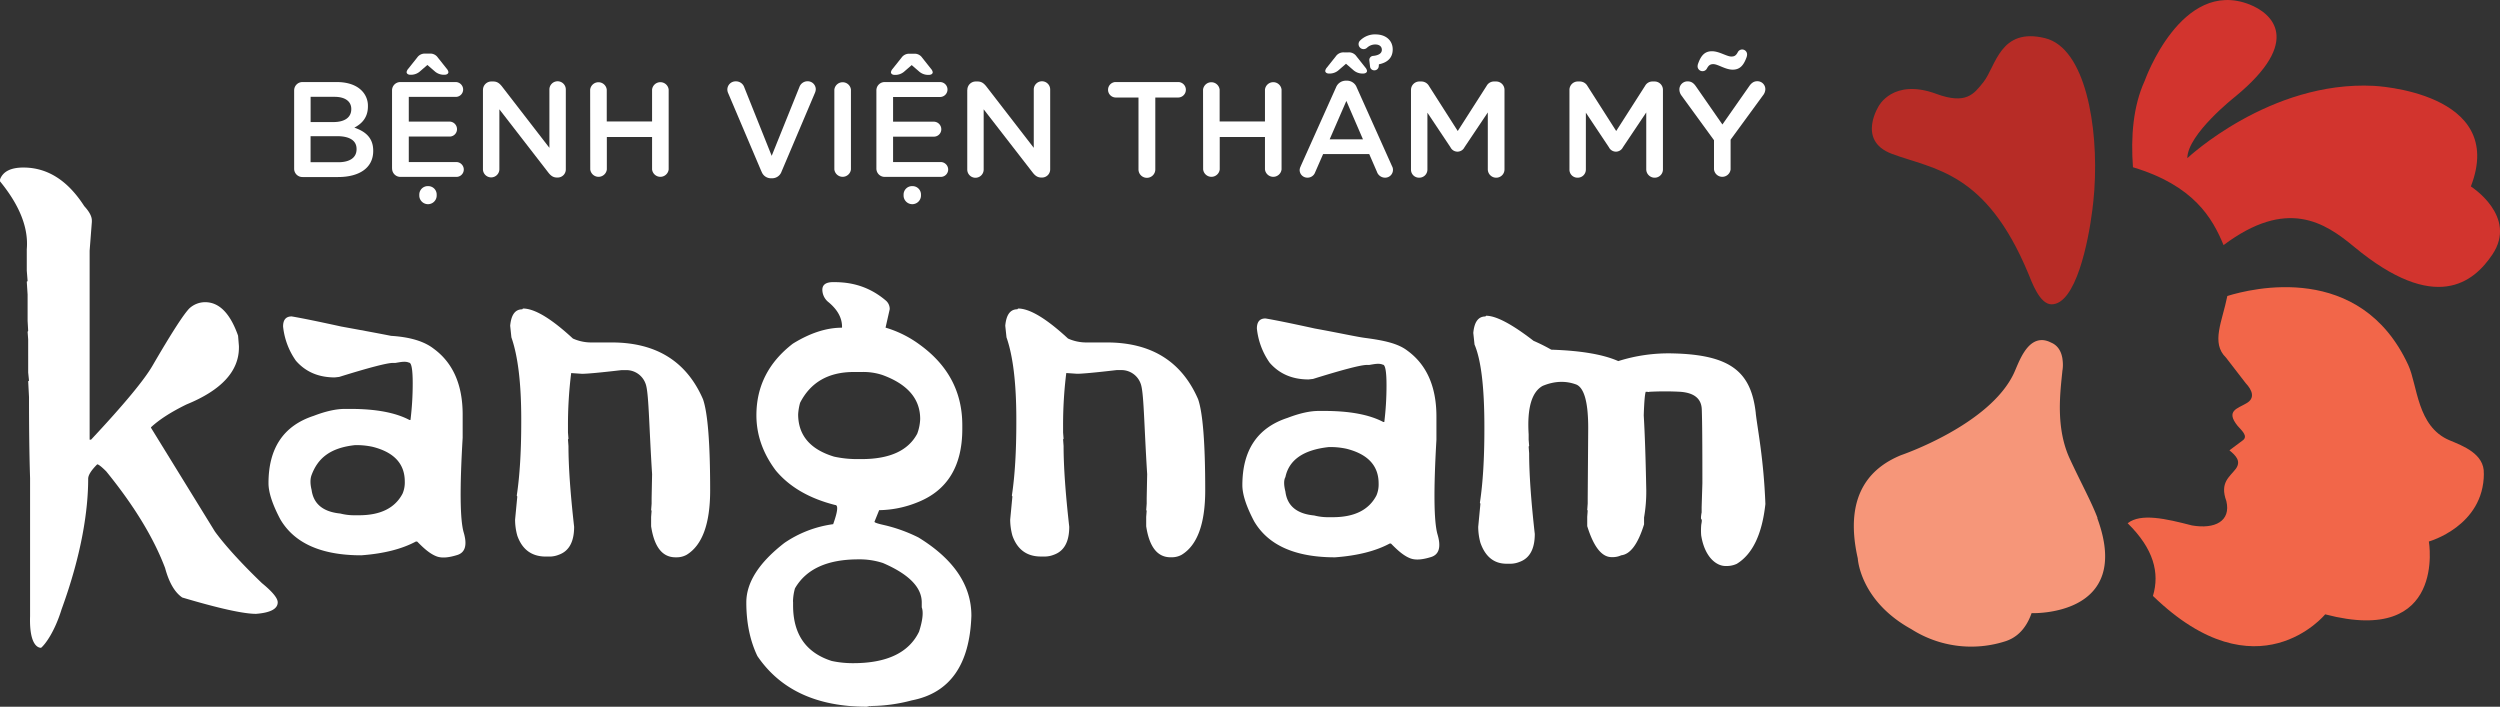<svg id="Layer_1" data-name="Layer 1" xmlns="http://www.w3.org/2000/svg" viewBox="0 0 1355.79 383.29"><rect x="0" y="0" width="1355.79" height="383.29" fill="#333333" stroke="none"/><defs><style>.cls-1{fill:#d2342e;}.cls-2{fill:#f69679;}.cls-3{fill:#f26649;}.cls-4{fill:#b72c26;}.cls-5{fill:#fff;}</style></defs><title>logo</title><path class="cls-1" d="M1411.23,698.07c34.48-25.86,55-12.24,70.77.84,44.14,36.62,64.93,19.31,75,4.31,14-20.76-11.62-37-11.62-37,19.85-51.32-52.6-54.54-52.6-54.54-56.41-2.92-101.17,39.22-101.17,39.22.08-13.09,26-33.4,26-33.4,36.77-30.24,20-45.18,7.64-50-37-14.39-56.74,41.41-56.74,41.41-6.33,13.77-7.6,30.44-6.38,46.91,32.89,9.87,43.1,27.47,49.14,42.26" transform="translate(-205.39 -565.12)"/><path class="cls-2" d="M1342.92,846.08c-3.05-8.28-9.14-19.43-14.7-31.43h0c-8.35-17.31-5.44-37.18-4.36-48.44,0-.11,0-.2.06-.31a20.35,20.35,0,0,0,0-5.89.55.55,0,0,1,0-.12h0c-.46-3.21-1.8-6.75-5.49-8.66l-1-.46a11.72,11.72,0,0,0-3.64-1.15c-9.52-1.09-13.69,12.51-16.27,18-13.24,28.08-61.22,44.36-61.22,44.36-14.12,5.84-31.73,19.29-23.4,56,0,0,1.08,22.93,29,38.32a60.43,60.43,0,0,0,51,6.6c4.94-1.58,10.8-5.42,14.25-15.26,0,0,55.36,2.15,35.64-51.51" transform="translate(-205.39 -565.12)"/><path class="cls-3" d="M1552.4,822h0c.45-10.75-11.42-15.1-18.6-18.11-17.67-7.4-17.32-29.86-22.36-40.77-26-56.35-85.14-41.53-98.13-37.48-2.77,13.91-9,25.43-.72,33.43q5.32,6.88,10.63,13.78c3.65,3.89,5.33,8.24.39,11-4.77,2.86-11.38,4-4.73,12.21,2.71,3,5.47,5.51,3.05,7.68l-7.48,5.6c3.46,2.84,6.42,5.78,3.54,9.93-3.52,4.61-8.88,7.54-5.21,17.61,2.58,10.89-6.26,15.35-18.7,13.18-14-3.62-27.69-6.82-34.83-1.18,14.09,13.82,17.48,26.9,13.7,39.48h.08c56.59,54.78,93.34,9.92,93.34,9.92,66,17.29,56.23-39.5,56.23-39.5s29.75-8.26,29.83-36.8" transform="translate(-205.39 -565.12)"/><path class="cls-4" d="M1255.4,616c16.36,6,20.49.09,25.66-6.4,6.7-8.41,8.92-29.84,33.45-23.77,21.82,5.4,29,47.88,26.68,82.11h0l-.08,1.07c-.25,3.42-.59,6.74-1,9.91-2.18,17.53-9,51.24-22.12,51.24-6.47,0-10.68-12-12.72-16.94-23-55.16-50.84-56.1-73.84-64.65-20-7.42-6.14-27.43-7.32-25.7,0,0,7.77-15.51,31.31-6.87" transform="translate(-205.39 -565.12)"/><path class="cls-5" d="M456.87,853.91c2,6.8.82,10.88-3.53,12.21s-8.25,1.89-11.33.67c-3.74-1.48-7-4.54-10.41-8h-.66q-11.47,6.15-29.62,7.48-32.42,0-43.89-19.48Q351,834.65,351,827.17q0-28.54,24.55-36.55,9.74-3.74,16.82-3.74h3.2q20.54,0,31.88,6H428A160.55,160.55,0,0,0,429.21,773q0-11.22-2-11.21c-2-.88-4.36-.36-7.33.14a10,10,0,0,1-1.34,0q-4.8,0-29.21,7.6l-2.4.27q-13.21,0-21.08-9.07a39.13,39.13,0,0,1-6.94-18.54q0-5.48,4.67-5.47,8,1.34,26.81,5.47,20.53,3.74,27.08,5.07,15.34.93,23.08,6.94Q456.3,765.69,456.3,790V802.5q-2.44,41.19.57,51.41m-82.52-23.29q1.47,11.61,15.61,13a30.08,30.08,0,0,0,8,.93h2.13q17.47,0,23.62-11.74a15.34,15.34,0,0,0,1.2-6.54q0-14.4-17.35-18.81a40.51,40.51,0,0,0-9.73-.93c-13.7,1.51-20.17,7.33-23.49,16.28-.63,1.72-.88,4.22,0,7.86" transform="translate(-205.39 -565.12)"/><path class="cls-5" d="M489,732.43q9.48,0,27.08,16.28a24.15,24.15,0,0,0,9.61,2.13h11.47q36.15,0,49.49,30.82,3.87,11.21,3.87,49.36,0,27.21-12.8,35a11.06,11.06,0,0,1-5.2,1.34h-.81q-10.66,0-13.21-16.82v-5.07l.27-3.46-.27-.14.27-3.6v-2.93l.26-13.08c-1.78-28.1-1.77-44.84-3.6-49.22a11.06,11.06,0,0,0-10.14-7.2h-2.8q-17.21,2-21.48,2l-5.86-.4a227.85,227.85,0,0,0-1.74,29.34v2.93l.27,3.34-.27.4.27,3.6q0,16.54,3.07,43.76,0,12.27-8.41,15.2a13.39,13.39,0,0,1-4.54.94h-2.39q-11.48,0-15.48-11.34a32.46,32.46,0,0,1-1.2-8.67l1.2-12.54-.27-.4v-.26q2.4-15.87,2.41-39.63v-1.61q0-29.21-5.34-44.42l-.66-6.28q.8-8.94,6.54-8.93Z" transform="translate(-205.39 -565.12)"/><path class="cls-5" d="M657.23,718.12c6,0,17.3.47,28.41,9.87a6,6,0,0,1,2.26,4.54v.27l-2.26,10a59.52,59.52,0,0,1,18.68,9.34q22.93,16.68,22.94,43.5v2.13q0,30.15-24.28,39.76a57.19,57.19,0,0,1-20.81,4.26l-2.54,6.28c0,.44,1.64,1,4.94,1.74a83.45,83.45,0,0,1,18.94,6.8q28.68,17.61,28.68,42.43-1.32,39.88-32.28,45.89A89.06,89.06,0,0,1,677.63,948v.39l-.26-.39h-.27l-1.6.39q-40.69,0-59.37-27.48-6-12.54-6-29.09,0-16.27,20.69-32.29a61.38,61.38,0,0,1,26.41-10.14c2.48-6.93,2.85-10.4,1.07-10.4q-21-5.32-32.16-18.67-10.53-14-10.54-30,0-23.61,19.75-38.82,14-8.68,26.68-8.67.27-7.47-7.21-13.74a8.73,8.73,0,0,1-3.46-6.8q0-4.17,5.88-4.17m-21.75,173.3v2q0,23.48,20.95,30.15a54.1,54.1,0,0,0,11.6,1.2q27.5,0,35.76-17.07c2-6.23,2.44-10.63,1.47-13.21v-2.67q0-12.29-21-21.35a40.58,40.58,0,0,0-13.34-2q-25.34,0-34.42,15.74a28.35,28.35,0,0,0-1.07,7.2m2.8-101.65q0,17.09,19.48,23a58.74,58.74,0,0,0,13.34,1.33h1.6q22.8,0,30.15-13.75a25.28,25.28,0,0,0,1.61-8q0-16.41-20.55-23.88a33.16,33.16,0,0,0-11.21-1.6h-4.26q-20.55,0-29.1,16.68a29.82,29.82,0,0,0-1.06,6.27" transform="translate(-205.39 -565.12)"/><path class="cls-5" d="M757.51,732.43q9.47,0,27.08,16.28a24.15,24.15,0,0,0,9.61,2.13h11.47q36.15,0,49.49,30.82Q859,792.87,859,831q0,27.21-12.8,35a11.06,11.06,0,0,1-5.2,1.34h-.81q-10.66,0-13.2-16.82v-5.07l.27-3.46-.27-.14.27-3.6v-2.93l.26-13.08c-1.77-28.1-1.77-44.84-3.59-49.22a11.06,11.06,0,0,0-10.15-7.2H811q-17.21,2-21.48,2l-5.87-.4a227.94,227.94,0,0,0-1.73,29.34v2.93l.27,3.34-.27.4.27,3.6q0,16.54,3.07,43.76,0,12.27-8.41,15.2a13.38,13.38,0,0,1-4.53.94h-2.41q-11.48,0-15.48-11.34a33.29,33.29,0,0,1-1.2-8.67l1.2-12.54-.26-.4v-.26q2.4-15.87,2.39-39.63v-1.61q0-29.21-5.33-44.42l-.67-6.28q.8-8.94,6.54-8.93Z" transform="translate(-205.39 -565.12)"/><path class="cls-5" d="M985,855q3,10.2-3.53,12.21c-4.36,1.33-8.26,1.89-11.35.67-3.74-1.48-7-4.54-10.4-8h-.67q-11.46,6.15-29.61,7.48-32.41,0-43.89-19.48-6.41-12.14-6.41-19.61,0-28.54,24.55-36.55c6.5-2.49,12.09-3.74,16.81-3.74h3.2q20.55,0,31.89,6h.53a162.53,162.53,0,0,0,1.2-19.88q0-11.22-2-11.21c-2-.88-4.37-.36-7.34.14a11.63,11.63,0,0,1-1.32,0q-4.82,0-29.22,7.6l-2.41.27q-13.2,0-21.08-9.07a39.21,39.21,0,0,1-6.93-18.54q0-5.47,4.66-5.47,8,1.34,26.82,5.47c13.69,2.49,22.67,4.49,27.08,5.07,10.15,1.33,17.91,2.94,23.08,6.94q15.73,11.47,15.73,35.75v12.54Q982,844.75,985,855m-82.51-23.28q1.47,11.61,15.6,12.95a30.08,30.08,0,0,0,8,.93h2.13q17.47,0,23.61-11.74a15.18,15.18,0,0,0,1.21-6.54q0-14.4-17.34-18.81a40.48,40.48,0,0,0-9.74-.93q-20.55,2.26-23.47,16.28-1.37,2.38,0,7.86" transform="translate(-205.39 -565.12)"/><path class="cls-5" d="M1157.58,789.18c-2.49-22.15-13.27-31.69-45-32.4a90.09,90.09,0,0,0-29.57,4.17q-12.27-5.43-36.33-6.19a96.71,96.71,0,0,0-9.61-4.8q-17.61-13.61-25.75-13.61l-.4.4q-5.73,0-6.54,8.93l.67,6.28q5.34,12.56,5.34,44.42V798q0,23.75-2.41,39.63v.26l.27.4-1.2,12.54a32.87,32.87,0,0,0,1.2,8.67q4,11.32,14.14,11.34h2.4a13.2,13.2,0,0,0,4.54-.94q8.4-2.92,8.4-15.2-3.06-27.23-3.06-43.76l-.27-3.6.27-.4-.27-3.34v-2.93q-1.32-21.35,7.61-26.28,9.62-4,18.41-.66,6.4,3.07,6.28,24.15l-.27,37.35v2.94l-.26,3.6.26.14-.26,3.47v5.07q5.2,16.8,13.21,16.81h.79a10.93,10.93,0,0,0,4.45-1q7.44-.84,12.37-16.76v-3.73a82,82,0,0,0,1.2-14.81q-.49-25.66-1.37-40.6c.24-7.23.6-11.47,1.07-12.76l.94,0a1.25,1.25,0,0,0,1,0,155.37,155.37,0,0,1,16.91,0q11.21.87,11.55,9.48t.33,40.09l-.4,12.93V843s-.57,2.76-.26,3.6c0,.09.23.18.26.27.28.79-.23,2.5-.26,3.33a36.1,36.1,0,0,0,0,5.2c1.8,11.53,8,16.67,13.21,16.67h.93a12.67,12.67,0,0,0,5.21-1.2q12.8-7.87,15.48-32.42c-.92-24.47-4.25-40.54-5.23-49.24" transform="translate(-205.39 -565.12)"/><path class="cls-5" d="M321.93,853.36c1.38,1.91,8.5,11.67,25.51,28q8.55,7,8.56,10.4,0,5.34-11.76,6.26-10.23,0-40-8.86-6.11-4.14-9.32-16-9.31-24.6-31.92-52.4c-2.55-2.55-4.19-3.82-4.89-3.82q-4.89,4.89-4.9,7.8c0,16.8-3.4,40.63-14.41,70.78-3.77,12.23-8.86,19-11.1,20.89,0,0-6.58,1-6-17.11l0-74.79h0c-.39-12.38-.58-27-.58-44.07l-.45-8.56.45-.31-.45-4.43V749.17l-.31-4.12.31-.46-.31-5.5V724.88l-.45-7,.45-.32-.45-5.65V700.28q1.51-17.25-14.51-36.81V662.4q2.43-6.42,12.68-6.42,19.55,0,33,20.93c2.75,3,4.12,5.55,4.12,7.79v.77L254,701.05V803.56h.77q26.73-28.57,33.45-40.33,15.12-26,19.86-30.86a12.63,12.63,0,0,1,8.55-3.37q11.46,0,17.87,18.17l.46,5.65v.77q0,19.26-28.41,30.86-12.54,6.12-19.26,12.38v.3Z" transform="translate(-205.39 -565.12)"/><path class="cls-5" d="M364.92,614.18a4.49,4.49,0,0,1,4.56-4.56H388c5.89,0,10.52,1.62,13.46,4.56a11.55,11.55,0,0,1,3.46,8.54v.14c0,6.18-3.53,9.49-7.36,11.48,6,2.06,10.23,5.51,10.23,12.51V647c0,9.2-7.58,14.13-19.06,14.13H369.47a4.48,4.48,0,0,1-4.56-4.56V614.18Zm21.26,17.14c5.81,0,9.71-2.29,9.71-7v-.14c0-4-3.24-6.55-9.05-6.55h-13v13.69Zm2.65,21.78c6.18,0,9.93-2.42,9.93-7.06v-.15c0-4.34-3.46-6.92-10.59-6.92H373.82V653.1Z" transform="translate(-205.39 -565.12)"/><path class="cls-5" d="M418,656.56V614.18a4.49,4.49,0,0,1,4.56-4.56h30a4.08,4.08,0,0,1,4,4,4,4,0,0,1-4,4.05H427.08v13.39h22.15a4.1,4.1,0,0,1,4,4.12,4,4,0,0,1-4,4H427.08V653h25.83a4.08,4.08,0,0,1,4,4.05,4,4,0,0,1-4,4H422.6a4.5,4.5,0,0,1-4.57-4.56m15.31-52.83a7.38,7.38,0,0,1-5.44,2c-1.1,0-2-.51-2-1.47a3.56,3.56,0,0,1,.88-1.76l4.86-6.11a5,5,0,0,1,4.27-2.14h2.65a4.91,4.91,0,0,1,4.27,2.14l4.86,6.11a3.64,3.64,0,0,1,.88,1.76c0,1-1,1.47-2.13,1.47a7.47,7.47,0,0,1-5.44-2l-3.83-3.31Z" transform="translate(-205.39 -565.12)"/><path class="cls-5" d="M467.32,613.88a4.54,4.54,0,0,1,4.56-4.57h1c2.21,0,3.46,1.1,4.71,2.65l25.75,33.33V613.65a4.45,4.45,0,0,1,8.9,0v43.26a4.4,4.4,0,0,1-4.42,4.49h-.37c-2.13,0-3.46-1.1-4.71-2.72L476.21,624.4v32.67a4.46,4.46,0,0,1-8.91,0V613.88Z" transform="translate(-205.39 -565.12)"/><path class="cls-5" d="M525.44,613.73a4.53,4.53,0,0,1,9,0V631h24.58v-17.3a4.53,4.53,0,0,1,9,0V657a4.53,4.53,0,0,1-9,0V639.42H534.49V657a4.53,4.53,0,0,1-9,0Z" transform="translate(-205.39 -565.12)"/><path class="cls-5" d="M618.36,658.18l-18-42.38a5,5,0,0,1-.52-2.14,4.47,4.47,0,0,1,4.56-4.42,4.72,4.72,0,0,1,4.63,3.24l14.86,37.16,15.08-37.45a4.67,4.67,0,0,1,4.34-3,4.38,4.38,0,0,1,4.49,4.34,5.2,5.2,0,0,1-.44,1.91l-18.1,42.68a5.39,5.39,0,0,1-5.22,3.68h-.52a5.36,5.36,0,0,1-5.13-3.67" transform="translate(-205.39 -565.12)"/><path class="cls-5" d="M657.87,613.73a4.53,4.53,0,0,1,9,0V657a4.53,4.53,0,0,1-9,0Z" transform="translate(-205.39 -565.12)"/><path class="cls-5" d="M680.67,656.56V614.18a4.49,4.49,0,0,1,4.56-4.56h29.95a4.05,4.05,0,0,1,0,8.1H689.72v13.39h22.15a4.1,4.1,0,0,1,4,4.12,4,4,0,0,1-4,4H689.72V653h25.83a4.08,4.08,0,0,1,4.05,4.05,4,4,0,0,1-4.05,4H685.23a4.5,4.5,0,0,1-4.56-4.56M696,603.73a7.38,7.38,0,0,1-5.44,2c-1.1,0-2-.51-2-1.47a3.56,3.56,0,0,1,.88-1.76l4.86-6.11a5,5,0,0,1,4.27-2.14h2.65a4.91,4.91,0,0,1,4.27,2.14l4.85,6.11a3.64,3.64,0,0,1,.88,1.76c0,1-1,1.47-2.13,1.47a7.47,7.47,0,0,1-5.44-2l-3.83-3.31Z" transform="translate(-205.39 -565.12)"/><path class="cls-5" d="M730,613.88a4.55,4.55,0,0,1,4.56-4.57h1c2.21,0,3.46,1.1,4.71,2.65l25.75,33.33V613.65a4.45,4.45,0,0,1,8.9,0v43.26a4.4,4.4,0,0,1-4.42,4.49h-.37c-2.13,0-3.46-1.1-4.71-2.72L738.85,624.4v32.67a4.45,4.45,0,0,1-8.9,0V613.88Z" transform="translate(-205.39 -565.12)"/><path class="cls-5" d="M822.8,618H810.3a4.2,4.2,0,0,1,0-8.39h34.21a4.2,4.2,0,0,1,0,8.39H831.93v39a4.56,4.56,0,0,1-9.12,0V618Z" transform="translate(-205.39 -565.12)"/><path class="cls-5" d="M857.82,613.73a4.53,4.53,0,0,1,9,0V631h24.58v-17.3a4.53,4.53,0,0,1,9,0V657a4.53,4.53,0,0,1-9,0V639.42H866.87V657a4.53,4.53,0,0,1-9,0Z" transform="translate(-205.39 -565.12)"/><path class="cls-5" d="M910.79,655.23l19.13-42.68a5.74,5.74,0,0,1,5.44-3.68h.44a5.64,5.64,0,0,1,5.37,3.68l19.13,42.68a3.93,3.93,0,0,1,.52,1.91,4.24,4.24,0,0,1-4.27,4.34,4.68,4.68,0,0,1-4.42-3.17l-4.19-9.64h-25l-4.34,9.93a4.35,4.35,0,0,1-4.19,2.87,4.16,4.16,0,0,1-4.2-4.2,4.79,4.79,0,0,1,.6-2M931.54,603a7.39,7.39,0,0,1-5.45,2c-1.1,0-2-.52-2-1.47a3.56,3.56,0,0,1,.88-1.76l4.86-6.11a5,5,0,0,1,4.27-2.14h2.65a4.91,4.91,0,0,1,4.27,2.14l4.85,6.11a3.64,3.64,0,0,1,.88,1.76c0,1-1,1.47-2.13,1.47a7.49,7.49,0,0,1-5.44-2l-3.83-3.31Zm13,37.67-9-20.82-9.05,20.82Z" transform="translate(-205.39 -565.12)"/><path class="cls-5" d="M970.6,613.88a4.55,4.55,0,0,1,4.56-4.57h1a4.75,4.75,0,0,1,4.19,2.43l15.6,24.43,15.67-24.5a4.55,4.55,0,0,1,4.12-2.36h1a4.53,4.53,0,0,1,4.56,4.57V657a4.48,4.48,0,0,1-4.56,4.49,4.56,4.56,0,0,1-4.49-4.49V626.1L999.59,645a4.22,4.22,0,0,1-7.58,0L979.5,626.23v30.84a4.39,4.39,0,0,1-4.49,4.41,4.34,4.34,0,0,1-4.42-4.41V613.88Z" transform="translate(-205.39 -565.12)"/><path class="cls-5" d="M1056.53,613.88a4.54,4.54,0,0,1,4.56-4.57h1a4.75,4.75,0,0,1,4.19,2.43l15.6,24.43,15.67-24.5a4.55,4.55,0,0,1,4.12-2.36h1a4.53,4.53,0,0,1,4.56,4.57V657a4.48,4.48,0,0,1-4.56,4.49,4.56,4.56,0,0,1-4.49-4.49V626.1L1085.52,645a4.22,4.22,0,0,1-7.58,0l-12.51-18.77v30.84a4.39,4.39,0,0,1-4.49,4.41,4.32,4.32,0,0,1-4.41-4.41Z" transform="translate(-205.39 -565.12)"/><path class="cls-5" d="M1134.88,641.1l-17.73-24.35a5.57,5.57,0,0,1-1-3.16,4.4,4.4,0,0,1,4.56-4.34c2,0,3.31,1.1,4.42,2.72l14.35,20.67L1154,611.89c1.1-1.62,2.43-2.72,4.34-2.72a4.3,4.3,0,0,1,4.42,4.41,5.48,5.48,0,0,1-1.25,3.23l-17.59,24.06V657a4.53,4.53,0,0,1-9,0V641.1Z" transform="translate(-205.39 -565.12)"/><path class="cls-5" d="M951.34,583.76A11.49,11.49,0,0,0,943.1,587a2.71,2.71,0,1,0,3.57,4.09,6.5,6.5,0,0,1,4.56-1.85c2.19,0,3.56,1.08,3.56,2.9s-1.6,3-4.77,3.3a2.21,2.21,0,0,0-2,2.59l.37,3.17a2.25,2.25,0,0,0,2.24,2.06h.22a2.35,2.35,0,0,0,2.25-2.08l.1-1.19c4.9-1,7.48-3.74,7.48-8.07,0-4.87-3.74-8.14-9.31-8.14" transform="translate(-205.39 -565.12)"/><path class="cls-5" d="M1128.74,603.72a2.67,2.67,0,0,1-2.72-2.5,4.45,4.45,0,0,1,.29-1.62c1.54-4.27,3.53-6.69,7.5-6.69s8,2.87,10.52,2.87c1.77,0,2.57-.66,3.46-2.28a2.66,2.66,0,0,1,5.07,1,4.9,4.9,0,0,1-.29,1.7c-1.55,4.26-3.53,6.7-7.51,6.7s-8-3-10.52-3c-1.76,0-2.57.74-3.46,2.36a2.64,2.64,0,0,1-2.34,1.46" transform="translate(-205.39 -565.12)"/><path class="cls-5" d="M437.53,666.06a4.56,4.56,0,0,1,4.68,4.62v.67a4.72,4.72,0,0,1-9.43,0v-.67a4.58,4.58,0,0,1,4.75-4.62" transform="translate(-205.39 -565.12)"/><path class="cls-5" d="M700.17,666.06a4.56,4.56,0,0,1,4.68,4.62v.67a4.72,4.72,0,0,1-9.43,0v-.67a4.58,4.58,0,0,1,4.75-4.62" transform="translate(-205.39 -565.12)"/></svg>